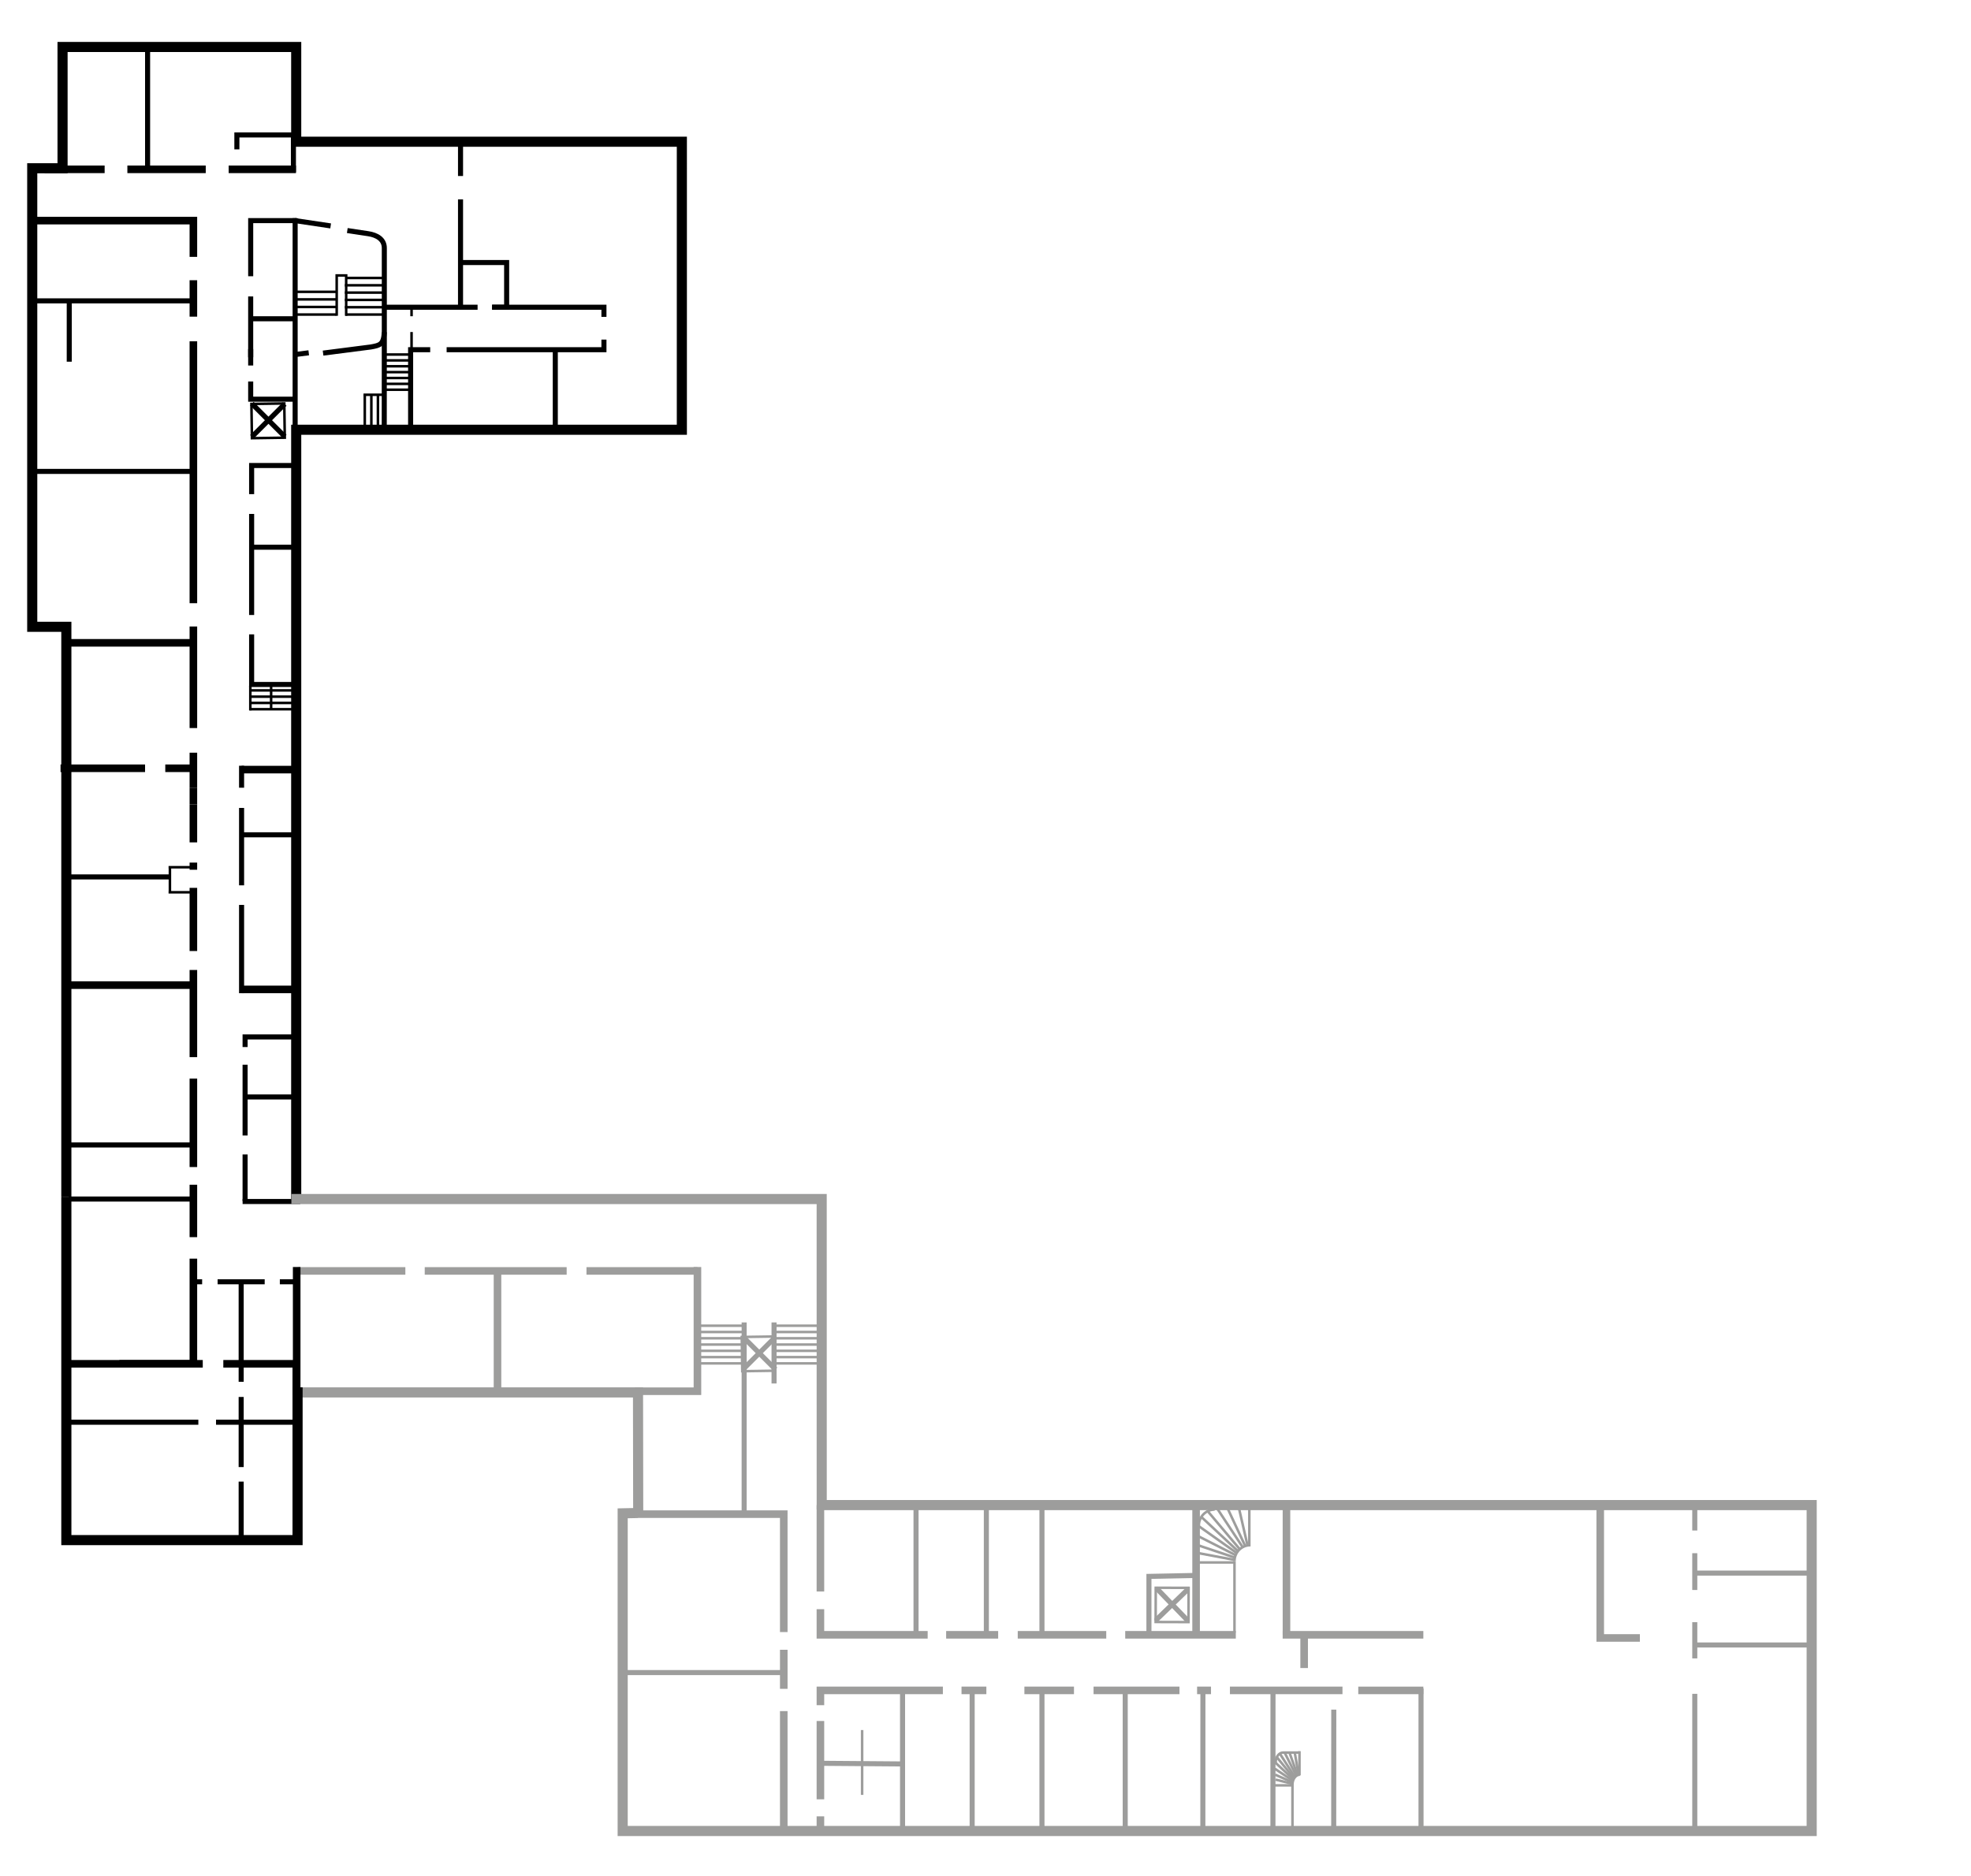<?xml version="1.0" encoding="utf-8"?>
<!-- Generator: Adobe Illustrator 15.0.0, SVG Export Plug-In . SVG Version: 6.00 Build 0)  -->
<!DOCTYPE svg PUBLIC "-//W3C//DTD SVG 1.1//EN" "http://www.w3.org/Graphics/SVG/1.1/DTD/svg11.dtd">
<svg version="1.1" xmlns="http://www.w3.org/2000/svg" xmlns:xlink="http://www.w3.org/1999/xlink" x="0px" y="0px"
	 width="779.953px" height="742.45px" viewBox="0 0 779.953 742.45" enable-background="new 0 0 779.953 742.45"
	 xml:space="preserve">
<g id="Ebene_6" display="none">
	<g display="inline">
		<defs>
			<polygon id="SVGID_1_" points="277.919,495.791 490.907,495.791 502.034,708.105 289.046,708.105 			"/>
		</defs>
		<clipPath id="SVGID_2_">
			<use xlink:href="#SVGID_1_"  overflow="visible"/>
		</clipPath>
	</g>
	<g display="inline">
		<line fill="none" stroke="#000000" stroke-width="0.3" x1="251.137" y1="-26.418" x2="251.137" y2="9.582"/>
		<line fill="none" stroke="#000000" stroke-width="0.3" x1="213.203" y1="27.582" x2="238.492" y2="27.582"/>
		<line fill="none" stroke="#000000" stroke-width="0.3" x1="213.203" y1="714.867" x2="238.492" y2="714.867"/>
		<line fill="none" stroke="#000000" stroke-width="0.3" x1="251.137" y1="768.867" x2="251.137" y2="732.867"/>
		<line fill="none" stroke="#000000" stroke-width="0.3" x1="539.871" y1="-26.418" x2="539.871" y2="9.582"/>
		<line fill="none" stroke="#000000" stroke-width="0.3" x1="577.805" y1="27.582" x2="552.516" y2="27.582"/>
		<line fill="none" stroke="#000000" stroke-width="0.3" x1="577.805" y1="714.867" x2="552.516" y2="714.867"/>
		<line fill="none" stroke="#000000" stroke-width="0.3" x1="539.871" y1="768.867" x2="539.871" y2="732.867"/>
	</g>
	<g display="inline">
		<line fill="none" stroke="#000000" stroke-width="0.3" x1="217.608" y1="-26.418" x2="217.608" y2="9.582"/>
		<line fill="none" stroke="#000000" stroke-width="0.3" x1="175.781" y1="27.582" x2="203.666" y2="27.582"/>
		<line fill="none" stroke="#000000" stroke-width="0.3" x1="175.781" y1="714.867" x2="203.666" y2="714.867"/>
		<line fill="none" stroke="#000000" stroke-width="0.3" x1="217.608" y1="768.867" x2="217.608" y2="732.867"/>
		<line fill="none" stroke="#000000" stroke-width="0.3" x1="535.978" y1="-26.418" x2="535.978" y2="9.582"/>
		<line fill="none" stroke="#000000" stroke-width="0.3" x1="577.805" y1="27.582" x2="549.92" y2="27.582"/>
		<line fill="none" stroke="#000000" stroke-width="0.3" x1="577.805" y1="714.867" x2="549.92" y2="714.867"/>
		<line fill="none" stroke="#000000" stroke-width="0.3" x1="535.978" y1="768.867" x2="535.978" y2="732.867"/>
	</g>
</g>
<g id="Ebene_3" display="none">
	<g display="inline">
		<defs>
			<polygon id="SVGID_3_" points="377.335,611.692 881.094,597.732 896.882,757.041 393.123,771.001 			"/>
		</defs>
		<clipPath id="SVGID_4_">
			<use xlink:href="#SVGID_3_"  overflow="visible"/>
		</clipPath>
	</g>
</g>
<g id="Ebene_2" display="none">
	<g display="inline">
		<defs>
			<polygon id="SVGID_5_" points="-54.882,-2.927 116.974,-2.927 127.959,626.417 -43.896,626.417 			"/>
		</defs>
		<clipPath id="SVGID_6_">
			<use xlink:href="#SVGID_5_"  overflow="visible"/>
		</clipPath>
	</g>
	<rect x="199.781" y="117.042" display="inline" fill="none" width="171.855" height="629.344"/>
	<g display="inline">
		<defs>
			<rect id="SVGID_7_" x="107.079" y="54.527" width="253.001" height="128.106"/>
		</defs>
		<clipPath id="SVGID_8_">
			<use xlink:href="#SVGID_7_"  overflow="visible"/>
		</clipPath>
	</g>
</g>
<g id="Ebene_4">
	<polyline fill="none" stroke="#000000" stroke-width="4" stroke-miterlimit="10" points="26.254,473.637 26.254,248.089 
		12.755,248.089 12.755,66.598 24.754,66.598 24.753,18.601 117.214,18.601 117.214,56.099 269.821,56.1 269.82,170.093 
		117.214,170.093 117.214,474.578 	"/>
	<polyline fill="none" stroke="#9D9D9C" stroke-width="4" stroke-miterlimit="10" points="252.547,599.021 252.471,551.117 
		115.762,551.117 	"/>
	<polyline fill="none" stroke="#9D9D9C" stroke-width="3" stroke-miterlimit="10" points="275.987,501.482 275.987,550.643 
		251.271,550.643 	"/>
	<polyline fill="none" stroke="#000000" stroke-width="3" stroke-miterlimit="10" points="88.371,539.787 117.249,539.787 
		117.249,552.246 	"/>
	<line fill="none" stroke="#000000" stroke-width="3" stroke-miterlimit="10" x1="47.238" y1="539.787" x2="80.237" y2="539.787"/>
	<polyline fill="none" stroke="#000000" stroke-width="3" stroke-miterlimit="10" points="76.523,498.162 76.523,539.787 
		26.928,539.787 	"/>
	<line fill="none" stroke="#000000" stroke-width="3" stroke-miterlimit="10" x1="76.523" y1="468.912" x2="76.523" y2="489.662"/>
	<line fill="none" stroke="#000000" stroke-width="3" stroke-miterlimit="10" x1="76.523" y1="426.912" x2="76.523" y2="461.912"/>
	<line fill="none" stroke="#000000" stroke-width="3" stroke-miterlimit="10" x1="76.523" y1="383.912" x2="76.523" y2="418.412"/>
	<line fill="none" stroke="#000000" stroke-width="3" stroke-miterlimit="10" x1="76.523" y1="351.412" x2="76.523" y2="376.412"/>
	<line fill="none" stroke="#000000" stroke-width="3" stroke-miterlimit="10" x1="76.523" y1="341.412" x2="76.523" y2="344.246"/>
	<line fill="none" stroke="#000000" stroke-width="3" stroke-miterlimit="10" x1="76.523" y1="318.412" x2="76.523" y2="333.412"/>
	<line fill="none" stroke="#000000" stroke-width="3" stroke-miterlimit="10" x1="76.523" y1="311.745" x2="76.523" y2="318.412"/>
	<line fill="none" stroke="#000000" stroke-width="3" stroke-miterlimit="10" x1="76.523" y1="297.912" x2="76.523" y2="311.745"/>
	<line fill="none" stroke="#000000" stroke-width="3" stroke-miterlimit="10" x1="76.523" y1="247.962" x2="76.523" y2="288.162"/>
	<line fill="none" stroke="#000000" stroke-width="3" stroke-miterlimit="10" x1="76.523" y1="135.079" x2="76.523" y2="238.746"/>
	<line fill="none" stroke="#000000" stroke-width="3" stroke-miterlimit="10" x1="76.523" y1="110.912" x2="76.523" y2="125.329"/>
	<polyline fill="none" stroke="#000000" stroke-width="3" stroke-miterlimit="10" points="12.938,87.32 76.523,87.32 
		76.523,101.665 	"/>
	<line stroke="#000000" stroke-width="3" stroke-miterlimit="10" x1="24.712" y1="254.431" x2="75.612" y2="254.431"/>
	<line stroke="#000000" stroke-width="2" stroke-miterlimit="10" x1="27.234" y1="474.578" x2="76.217" y2="474.578"/>
	<line stroke="#000000" stroke-width="2" stroke-miterlimit="10" x1="27.234" y1="453.162" x2="76.217" y2="453.162"/>
	<line stroke="#000000" stroke-width="3" stroke-miterlimit="10" x1="26.254" y1="389.912" x2="75.237" y2="389.912"/>
	<line stroke="#000000" stroke-width="2" stroke-miterlimit="10" x1="25.296" y1="347.079" x2="67.237" y2="347.079"/>
	<line stroke="#000000" stroke-width="3" stroke-miterlimit="10" x1="65.404" y1="304.079" x2="75.612" y2="304.079"/>
	<line stroke="#000000" stroke-width="3" stroke-miterlimit="10" x1="23.962" y1="304.079" x2="57.405" y2="304.079"/>
	<line stroke="#000000" stroke-width="2" stroke-miterlimit="10" x1="27.404" y1="143.157" x2="27.404" y2="119.079"/>
	<line fill="none" stroke="#000000" stroke-width="3" stroke-miterlimit="10" x1="95.595" y1="391.608" x2="118.979" y2="391.608"/>
	<line fill="none" stroke="#000000" stroke-width="3" stroke-miterlimit="10" x1="118.979" y1="304.609" x2="95.595" y2="304.609"/>
	<line fill="none" stroke="#000000" stroke-width="2" stroke-miterlimit="10" x1="95.595" y1="358.162" x2="95.595" y2="393.108"/>
	<line fill="none" stroke="#000000" stroke-width="2" stroke-miterlimit="10" x1="95.595" y1="319.776" x2="95.595" y2="350.412"/>
	<line fill="none" stroke="#000000" stroke-width="2" stroke-miterlimit="10" x1="95.595" y1="303.08" x2="95.595" y2="311.776"/>
	<line fill="none" stroke="#000000" stroke-width="2" stroke-miterlimit="10" x1="97.644" y1="434.162" x2="116.93" y2="434.162"/>
	<polyline fill="none" stroke="#000000" stroke-width="2" stroke-miterlimit="10" points="96.987,414.412 96.987,410.412 
		117.75,410.412 	"/>
	<line fill="none" stroke="#000000" stroke-width="2" stroke-miterlimit="10" x1="96.987" y1="449.412" x2="96.987" y2="421.412"/>
	<line fill="none" stroke="#000000" stroke-width="2" stroke-miterlimit="10" x1="96.987" y1="475.388" x2="96.987" y2="456.912"/>
	<line fill="none" stroke="#000000" stroke-width="2" stroke-miterlimit="10" x1="118.821" y1="475.55" x2="96" y2="475.55"/>
	<path fill="none" stroke="#000000" stroke-width="2" stroke-miterlimit="10" d="M77.488,53.412"/>
	<line fill="none" stroke="#000000" stroke-width="2" stroke-miterlimit="10" x1="99.199" y1="117.333" x2="99.199" y2="141.41"/>
	<polyline fill="none" stroke="#000000" stroke-width="2" stroke-miterlimit="10" points="117.335,87.32 99.201,87.32 
		99.201,109.333 	"/>
	<path fill="none" stroke="#000000" stroke-width="2" stroke-miterlimit="24" d="M130.843,89.416
		c-7.281-1.088-14.054-2.096-14.054-2.096"/>
	<path fill="none" stroke="#000000" stroke-width="2" stroke-miterlimit="24" d="M127.847,139.76
		c7.733-0.984,17.002-2.168,18.89-2.428c3.708-0.667,5.042-1,5.343-5.833c0-6.083,0-28.083,0-33.333
		c0-3.542-3.051-5.167-6.343-5.667c-2.03-0.309-5.014-0.758-8.305-1.251"/>
	<path fill="none" stroke="#000000" stroke-width="2" stroke-miterlimit="24" d="M116.789,140.32c0,0,2.186-0.277,5.384-0.684"/>
	<line fill="none" stroke="#000000" stroke-width="2" stroke-miterlimit="10" x1="116.789" y1="171.163" x2="116.789" y2="86.35"/>
	<line fill="none" stroke="#9D9D9C" stroke-miterlimit="10" x1="277.303" y1="537.14" x2="294.471" y2="537.14"/>
	<line fill="none" stroke="#9D9D9C" stroke-miterlimit="10" x1="277.303" y1="524.715" x2="294.471" y2="524.715"/>
	<line fill="none" stroke="#9D9D9C" stroke-miterlimit="10" x1="277.303" y1="532.17" x2="294.471" y2="532.17"/>
	<line fill="none" stroke="#9D9D9C" stroke-miterlimit="10" x1="277.303" y1="534.654" x2="294.471" y2="534.654"/>
	<line fill="none" stroke="#9D9D9C" stroke-miterlimit="10" x1="277.303" y1="529.685" x2="294.471" y2="529.685"/>
	<line fill="none" stroke="#9D9D9C" stroke-miterlimit="10" x1="277.303" y1="527.2" x2="294.471" y2="527.2"/>
	<line fill="none" stroke="#9D9D9C" stroke-miterlimit="10" x1="277.303" y1="539.624" x2="294.471" y2="539.624"/>
	
		<line fill="none" stroke="#9D9D9C" stroke-width="2" stroke-miterlimit="10" x1="306.303" y1="523.412" x2="306.303" y2="547.577"/>
	
		<line fill="none" stroke="#9D9D9C" stroke-width="2" stroke-miterlimit="10" x1="294.471" y1="599.021" x2="294.471" y2="523.412"/>
	<line fill="none" stroke="#000000" stroke-width="2" stroke-miterlimit="10" x1="95.595" y1="330.412" x2="116.943" y2="330.412"/>
	<line fill="none" stroke="#9D9D9C" stroke-miterlimit="10" x1="306.303" y1="537.14" x2="323.471" y2="537.14"/>
	<line fill="none" stroke="#9D9D9C" stroke-miterlimit="10" x1="306.303" y1="524.715" x2="323.471" y2="524.715"/>
	<line fill="none" stroke="#9D9D9C" stroke-miterlimit="10" x1="306.303" y1="532.17" x2="323.471" y2="532.17"/>
	<line fill="none" stroke="#9D9D9C" stroke-miterlimit="10" x1="306.303" y1="534.654" x2="323.471" y2="534.654"/>
	<line fill="none" stroke="#9D9D9C" stroke-miterlimit="10" x1="306.303" y1="529.685" x2="323.471" y2="529.685"/>
	<line fill="none" stroke="#9D9D9C" stroke-miterlimit="10" x1="306.303" y1="527.2" x2="323.471" y2="527.2"/>
	<line fill="none" stroke="#9D9D9C" stroke-miterlimit="10" x1="306.303" y1="539.624" x2="323.471" y2="539.624"/>
	<polyline fill="none" stroke="#000000" stroke-width="2" stroke-miterlimit="10" points="99.199,150.998 99.199,157.999 
		117.214,157.999 	"/>
	<line fill="none" stroke="#000000" stroke-width="2" stroke-miterlimit="10" x1="99.199" y1="138.164" x2="99.199" y2="144.665"/>
	<g>
		<g>
			
				<line fill="none" stroke="#000000" stroke-width="2" stroke-miterlimit="10" x1="112.67" y1="172.759" x2="99.668" y2="159.759"/>
			
				<line fill="none" stroke="#000000" stroke-width="2" stroke-miterlimit="10" x1="112.668" y1="159.896" x2="99.668" y2="172.897"/>
		</g>
		
			<rect x="99.669" y="159.759" transform="matrix(-1 0.015 -0.015 -1 214.761 331.501)" fill="none" stroke="#000000" stroke-miterlimit="10" width="13.001" height="13.551"/>
	</g>
	<g>
		<g>
			<line fill="none" stroke="#9D9D9C" stroke-width="2" stroke-miterlimit="10" x1="306.887" y1="542" x2="293.885" y2="529"/>
			
				<line fill="none" stroke="#9D9D9C" stroke-width="2" stroke-miterlimit="10" x1="306.885" y1="529.137" x2="293.885" y2="542.139"/>
		</g>
		
			<rect x="293.886" y="529" transform="matrix(-1 0.015 -0.015 -1 608.548 1067.118)" fill="none" stroke="#9D9D9C" stroke-miterlimit="10" width="13.001" height="13.551"/>
	</g>
	<polyline fill="none" stroke="#000000" stroke-width="2" stroke-miterlimit="10" points="93.737,59.121 93.737,53.412 
		116.112,53.412 116.112,68.156 	"/>
	<line fill="none" stroke="#000000" stroke-width="2" stroke-miterlimit="10" x1="99.375" y1="126.165" x2="116.418" y2="126.165"/>
	<polyline fill="none" stroke="#9D9D9C" stroke-width="4" stroke-miterlimit="10" points="325.068,595.708 325.068,595.708 
		716.908,595.71 716.91,724.704 246.402,724.702 246.402,598.967 252.383,598.84 252.383,598.84 	"/>
	<line fill="none" stroke="#9D9D9C" stroke-width="2" stroke-miterlimit="10" x1="670.65" y1="670.413" x2="670.65" y2="724.704"/>
	<line fill="none" stroke="#9D9D9C" stroke-width="2" stroke-miterlimit="10" x1="670.65" y1="642.052" x2="670.65" y2="656.393"/>
	
		<line fill="none" stroke="#9D9D9C" stroke-width="2" stroke-miterlimit="10" x1="670.648" y1="614.752" x2="670.648" y2="629.312"/>
	<line fill="none" stroke="#9D9D9C" stroke-width="3" stroke-miterlimit="10" x1="324.65" y1="629.912" x2="324.65" y2="595.709"/>
	<polyline fill="none" stroke="#9D9D9C" stroke-width="3" stroke-miterlimit="10" points="367.093,647.049 324.65,647.049 
		324.65,636.912 	"/>
	
		<line fill="none" stroke="#9D9D9C" stroke-width="3" stroke-miterlimit="10" x1="394.987" y1="647.049" x2="374.404" y2="647.049"/>
	<line fill="none" stroke="#9D9D9C" stroke-width="3" stroke-miterlimit="10" x1="437.76" y1="647.05" x2="402.737" y2="647.049"/>
	
		<line fill="none" stroke="#9D9D9C" stroke-width="3" stroke-miterlimit="10" x1="489.029" y1="647.049" x2="445.266" y2="647.049"/>
	<path fill="none" stroke="#9D9D9C" stroke-width="3" stroke-miterlimit="10" d="M473.314,647.049"/>
	<line fill="none" stroke="#9D9D9C" stroke-width="3" stroke-miterlimit="10" x1="563.238" y1="647.05" x2="507.57" y2="647.05"/>
	<polyline fill="none" stroke="#9D9D9C" stroke-width="3" stroke-miterlimit="10" points="633.236,596.958 633.238,648.298 
		648.93,648.298 	"/>
	<line fill="none" stroke="#9D9D9C" stroke-width="3" stroke-miterlimit="10" x1="324.65" y1="718.912" x2="324.65" y2="724.703"/>
	<line fill="none" stroke="#9D9D9C" stroke-width="3" stroke-miterlimit="10" x1="324.65" y1="681.162" x2="324.65" y2="712.162"/>
	<polyline fill="none" stroke="#9D9D9C" stroke-width="3" stroke-miterlimit="10" points="373.113,669.049 324.65,669.049 
		324.65,674.912 	"/>
	
		<line fill="none" stroke="#9D9D9C" stroke-width="3" stroke-miterlimit="10" x1="390.316" y1="669.049" x2="380.487" y2="669.049"/>
	
		<line fill="none" stroke="#9D9D9C" stroke-width="3" stroke-miterlimit="10" x1="424.987" y1="669.049" x2="405.371" y2="669.049"/>
	
		<line fill="none" stroke="#9D9D9C" stroke-width="3" stroke-miterlimit="10" x1="466.737" y1="669.049" x2="432.737" y2="669.049"/>
	
		<line fill="none" stroke="#9D9D9C" stroke-width="3" stroke-miterlimit="10" x1="479.209" y1="669.049" x2="473.706" y2="669.049"/>
	<path fill="none" stroke="#9D9D9C" stroke-width="3" stroke-miterlimit="10" d="M475.984,669.049"/>
	<line fill="none" stroke="#9D9D9C" stroke-width="3" stroke-miterlimit="10" x1="531.237" y1="669.05" x2="486.701" y2="669.05"/>
	<line fill="none" stroke="#9D9D9C" stroke-width="3" stroke-miterlimit="10" x1="563.238" y1="669.049" x2="537.487" y2="669.05"/>
	
		<line fill="none" stroke="#9D9D9C" stroke-width="2" stroke-miterlimit="10" x1="390.316" y1="595.709" x2="390.316" y2="647.049"/>
	<polyline fill="none" stroke="#9D9D9C" stroke-width="2" stroke-miterlimit="10" points="454.648,647.049 454.65,623.931 
		473.314,623.551 	"/>
	
		<line fill="none" stroke="#9D9D9C" stroke-width="2" stroke-miterlimit="10" x1="562.321" y1="668.313" x2="562.321" y2="723.968"/>
	<line fill="none" stroke="#9D9D9C" stroke-width="2" stroke-miterlimit="10" x1="503.742" y1="669" x2="503.717" y2="724.703"/>
	<line fill="none" stroke="#9D9D9C" stroke-width="2" stroke-miterlimit="10" x1="476.01" y1="669.049" x2="475.984" y2="724.704"/>
	
		<line fill="none" stroke="#9D9D9C" stroke-width="2" stroke-miterlimit="10" x1="384.696" y1="669.049" x2="384.696" y2="724.703"/>
	<line fill="none" stroke="#9D9D9C" stroke-width="2" stroke-miterlimit="10" x1="357.152" y1="669" x2="357.152" y2="724.653"/>
	
		<line fill="none" stroke="#9D9D9C" stroke-width="3" stroke-miterlimit="10" x1="473.316" y1="595.709" x2="473.314" y2="647.049"/>
	<line fill="none" stroke="#9D9D9C" stroke-width="3" stroke-miterlimit="10" x1="509.074" y1="595.71" x2="509.078" y2="647.05"/>
	<line fill="none" stroke="#9D9D9C" stroke-width="2" stroke-miterlimit="10" x1="670.648" y1="651.079" x2="716.91" y2="651.079"/>
	<line fill="none" stroke="#9D9D9C" stroke-width="3" stroke-miterlimit="10" x1="310.148" y1="677.244" x2="310.15" y2="724.703"/>
	<line fill="none" stroke="#9D9D9C" stroke-width="3" stroke-miterlimit="10" x1="310.15" y1="652.974" x2="310.15" y2="668.436"/>
	<polyline fill="none" stroke="#9D9D9C" stroke-width="3" stroke-miterlimit="10" points="252.385,599.299 310.15,599.299 
		310.148,645.957 	"/>
	<line fill="none" stroke="#9D9D9C" stroke-width="2" stroke-miterlimit="10" x1="246.4" y1="662.001" x2="310.15" y2="662.001"/>
	
		<line fill="none" stroke="#9D9D9C" stroke-width="2" stroke-linecap="round" stroke-miterlimit="10" x1="469.58" y1="640.981" x2="457.989" y2="628.981"/>
	
		<line fill="none" stroke="#9D9D9C" stroke-width="2" stroke-linecap="round" stroke-miterlimit="10" x1="469.782" y1="629.312" x2="457.782" y2="640.901"/>
	
		<rect x="457.282" y="628.481" transform="matrix(-1 -0.003 0.003 -1 925.701 1271.87)" fill="none" stroke="#9D9D9C" stroke-miterlimit="10" width="13" height="13.552"/>
	<line fill="none" stroke="#9D9D9C" stroke-width="2" stroke-miterlimit="10" x1="412.316" y1="594.89" x2="412.316" y2="646.229"/>
	
		<line fill="none" stroke="#9D9D9C" stroke-width="2" stroke-miterlimit="10" x1="362.487" y1="595.709" x2="362.487" y2="647.049"/>
	<polyline fill="none" stroke="#9D9D9C" stroke-miterlimit="10" points="473.588,618.412 488.502,618.412 488.502,646.229 	"/>
	<line fill="none" stroke="#9D9D9C" stroke-miterlimit="10" x1="474.05" y1="603.808" x2="489.379" y2="614.681"/>
	<line fill="none" stroke="#9D9D9C" stroke-miterlimit="10" x1="475.387" y1="600.402" x2="489.88" y2="613.949"/>
	<line fill="none" stroke="#9D9D9C" stroke-miterlimit="10" x1="477.906" y1="598.124" x2="490.603" y2="613.183"/>
	<line fill="none" stroke="#9D9D9C" stroke-miterlimit="10" x1="481.656" y1="597.058" x2="491.746" y2="612.363"/>
	<line fill="none" stroke="#9D9D9C" stroke-miterlimit="10" x1="485.8" y1="597.058" x2="492.8" y2="612.037"/>
	<line fill="none" stroke="#9D9D9C" stroke-miterlimit="10" x1="490.3" y1="597.058" x2="493.612" y2="611.483"/>
	<path fill="none" stroke="#9D9D9C" stroke-miterlimit="10" d="M488.502,617.918c0-3.501,2.795-6.333,6.25-6.333"/>
	<line fill="none" stroke="#9D9D9C" stroke-miterlimit="10" x1="494.377" y1="596.36" x2="494.377" y2="612.037"/>
	<line fill="none" stroke="#9D9D9C" stroke-miterlimit="10" x1="474.404" y1="614.752" x2="488.549" y2="617.412"/>
	<line fill="none" stroke="#9D9D9C" stroke-miterlimit="10" x1="474.05" y1="611.6" x2="488.502" y2="616.443"/>
	<line fill="none" stroke="#9D9D9C" stroke-miterlimit="10" x1="473.588" y1="607.725" x2="488.853" y2="615.475"/>
	<path fill="none" stroke="#9D9D9C" stroke-miterlimit="10" d="M474.404,603.808c0-3.501,2.795-6.333,6.25-6.333"/>
	
		<line fill="none" stroke="#9D9D9C" stroke-width="2" stroke-miterlimit="10" x1="325.165" y1="697.912" x2="357.152" y2="698.162"/>
	
		<line fill="none" stroke="#9D9D9C" stroke-width="2" stroke-miterlimit="10" x1="412.316" y1="668.313" x2="412.316" y2="723.967"/>
	
		<line fill="none" stroke="#9D9D9C" stroke-width="2" stroke-miterlimit="10" x1="445.266" y1="668.313" x2="445.266" y2="723.967"/>
	
		<line fill="none" stroke="#9D9D9C" stroke-width="2" stroke-miterlimit="10" x1="527.794" y1="676.662" x2="527.769" y2="724.704"/>
	<line fill="none" stroke="#9D9D9C" stroke-width="3" stroke-miterlimit="10" x1="516.071" y1="647.05" x2="516.071" y2="660.206"/>
	<line fill="none" stroke="#9D9D9C" stroke-miterlimit="10" x1="341.159" y1="684.745" x2="341.159" y2="710.412"/>
	
		<line fill="none" stroke="#9D9D9C" stroke-width="3" stroke-miterlimit="10" x1="232.077" y1="503.028" x2="275.987" y2="503.028"/>
	
		<line fill="none" stroke="#9D9D9C" stroke-width="3" stroke-miterlimit="10" x1="168.071" y1="503.028" x2="224.237" y2="503.028"/>
	<line fill="none" stroke="#9D9D9C" stroke-width="3" stroke-miterlimit="10" x1="117.75" y1="503.028" x2="160.405" y2="503.028"/>
	
		<line fill="none" stroke="#9D9D9C" stroke-width="3" stroke-miterlimit="10" x1="196.869" y1="503.028" x2="196.869" y2="551.117"/>
	<line fill="none" stroke="#000000" stroke-width="2" stroke-miterlimit="10" x1="85.488" y1="562.912" x2="116.93" y2="562.912"/>
	<line fill="none" stroke="#000000" stroke-width="2" stroke-miterlimit="10" x1="26.678" y1="562.912" x2="78.487" y2="562.912"/>
	<line fill="none" stroke="#000000" stroke-width="2" stroke-miterlimit="10" x1="95.433" y1="546.912" x2="95.433" y2="507.32"/>
	<line fill="none" stroke="#000000" stroke-width="2" stroke-miterlimit="10" x1="95.433" y1="580.662" x2="95.433" y2="552.912"/>
	<line fill="none" stroke="#000000" stroke-width="2" stroke-miterlimit="10" x1="95.433" y1="609.57" x2="95.433" y2="586.412"/>
	<line fill="none" stroke="#000000" stroke-width="2" stroke-miterlimit="10" x1="110.738" y1="507.32" x2="116.93" y2="507.32"/>
	<line fill="none" stroke="#000000" stroke-width="2" stroke-miterlimit="10" x1="86.112" y1="507.32" x2="104.738" y2="507.32"/>
	<line fill="none" stroke="#000000" stroke-width="2" stroke-miterlimit="10" x1="76.523" y1="507.32" x2="79.988" y2="507.32"/>
	<line fill="none" stroke="#000000" stroke-width="2" stroke-miterlimit="10" x1="12.755" y1="186.579" x2="76.523" y2="186.579"/>
	<polyline fill="none" stroke="#000000" stroke-width="2" stroke-miterlimit="10" points="99.571,195.579 99.571,184.246 
		117.124,184.246 	"/>
	<line fill="none" stroke="#000000" stroke-width="2" stroke-miterlimit="10" x1="99.571" y1="243.412" x2="99.571" y2="203.412"/>
	<polyline fill="none" stroke="#000000" stroke-width="2" stroke-miterlimit="10" points="117.124,270.912 99.571,270.912 
		99.571,251.079 	"/>
	<line fill="none" stroke="#000000" stroke-width="2" stroke-miterlimit="10" x1="99.571" y1="216.579" x2="117.124" y2="216.579"/>
	<line fill="none" stroke="#000000" stroke-width="2" stroke-miterlimit="10" x1="12.755" y1="119.08" x2="76.523" y2="119.08"/>
	<line fill="none" stroke="#000000" stroke-width="3" stroke-miterlimit="10" x1="50.405" y1="67.021" x2="81.414" y2="67.021"/>
	<line fill="none" stroke="#000000" stroke-width="3" stroke-miterlimit="10" x1="17.646" y1="67.021" x2="41.404" y2="67.021"/>
	<line fill="none" stroke="#9D9D9C" stroke-width="2" stroke-miterlimit="10" x1="670.648" y1="622.628" x2="716.91" y2="622.628"/>
	
		<line fill="none" stroke="#9D9D9C" stroke-width="2" stroke-miterlimit="10" x1="670.648" y1="595.192" x2="670.648" y2="605.773"/>
	<polyline fill="none" stroke="#9D9D9C" stroke-miterlimit="10" points="504.4,706.641 511.447,706.641 511.447,723.892 	"/>
	<line fill="none" stroke="#9D9D9C" stroke-miterlimit="10" x1="504.618" y1="697.585" x2="511.861" y2="704.327"/>
	<line fill="none" stroke="#9D9D9C" stroke-miterlimit="10" x1="505.25" y1="695.474" x2="512.099" y2="703.873"/>
	<line fill="none" stroke="#9D9D9C" stroke-miterlimit="10" x1="506.44" y1="694.061" x2="512.439" y2="703.398"/>
	<line fill="none" stroke="#9D9D9C" stroke-miterlimit="10" x1="508.213" y1="693.399" x2="512.98" y2="702.891"/>
	<line fill="none" stroke="#9D9D9C" stroke-miterlimit="10" x1="510.171" y1="693.399" x2="513.478" y2="702.688"/>
	<line fill="none" stroke="#9D9D9C" stroke-miterlimit="10" x1="512.297" y1="693.399" x2="513.862" y2="702.344"/>
	<path fill="none" stroke="#9D9D9C" stroke-miterlimit="10" d="M511.447,706.334c0-2.17,1.32-3.927,2.953-3.927"/>
	<polyline fill="none" stroke="#9D9D9C" stroke-miterlimit="10" points="514.224,693.1 514.224,694.031 514.224,702.688 	"/>
	<line fill="none" stroke="#9D9D9C" stroke-miterlimit="10" x1="504.786" y1="704.372" x2="511.47" y2="706.021"/>
	<line fill="none" stroke="#9D9D9C" stroke-miterlimit="10" x1="504.618" y1="702.417" x2="511.447" y2="705.421"/>
	<line fill="none" stroke="#9D9D9C" stroke-miterlimit="10" x1="504.4" y1="700.013" x2="511.613" y2="704.819"/>
	<path fill="none" stroke="#9D9D9C" stroke-miterlimit="10" d="M504.786,697.585c0-2.172,1.32-3.928,2.953-3.928h6.484"/>
	<path fill="none" stroke="#000000" stroke-miterlimit="10" d="M67.237,342.996v10.166 M77.362,343.25H66.706 M66.706,353.162
		h10.657"/>
	<line fill="none" stroke="#000000" stroke-miterlimit="10" x1="98.703" y1="273.253" x2="115.871" y2="273.253"/>
	<line fill="none" stroke="#000000" stroke-miterlimit="10" x1="98.703" y1="280.708" x2="115.871" y2="280.708"/>
	<line fill="none" stroke="#000000" stroke-miterlimit="10" x1="98.703" y1="278.223" x2="115.871" y2="278.223"/>
	<line fill="none" stroke="#000000" stroke-miterlimit="10" x1="98.703" y1="275.738" x2="115.871" y2="275.738"/>
	<line fill="none" stroke="#000000" stroke-miterlimit="10" x1="99.056" y1="271.473" x2="99.056" y2="281.162"/>
	<line fill="none" stroke="#000000" stroke-miterlimit="10" x1="107.287" y1="270.894" x2="107.287" y2="280.583"/>
	<line stroke="#000000" stroke-width="2" stroke-miterlimit="10" x1="58.404" y1="67.021" x2="58.404" y2="17.746"/>
	<line fill="none" stroke="#000000" stroke-miterlimit="10" x1="116.789" y1="121.498" x2="133.067" y2="121.498"/>
	<line fill="none" stroke="#000000" stroke-miterlimit="10" x1="116.789" y1="118.501" x2="133.067" y2="118.501"/>
	<line fill="none" stroke="#000000" stroke-miterlimit="10" x1="116.789" y1="124.495" x2="133.067" y2="124.495"/>
	<line fill="none" stroke="#000000" stroke-miterlimit="10" x1="116.789" y1="115.504" x2="133.067" y2="115.504"/>
	<polyline fill="none" stroke="#000000" stroke-miterlimit="10" points="133.237,124.984 133.237,109.021 136.987,109.021 
		136.987,124.984 	"/>
	<line fill="none" stroke="#000000" stroke-miterlimit="10" x1="136.479" y1="121.6" x2="152.051" y2="121.6"/>
	<line fill="none" stroke="#000000" stroke-miterlimit="10" x1="136.479" y1="118.705" x2="152.051" y2="118.705"/>
	<line fill="none" stroke="#000000" stroke-miterlimit="10" x1="136.653" y1="124.495" x2="152.051" y2="124.495"/>
	<line fill="none" stroke="#000000" stroke-miterlimit="10" x1="136.479" y1="115.81" x2="152.051" y2="115.81"/>
	<line fill="none" stroke="#000000" stroke-miterlimit="10" x1="136.479" y1="112.915" x2="152.051" y2="112.915"/>
	<line fill="none" stroke="#000000" stroke-miterlimit="10" x1="137.027" y1="110.02" x2="152.599" y2="110.02"/>
	<line fill="none" stroke="#000000" stroke-width="2" stroke-miterlimit="24" x1="152.08" y1="131.499" x2="152.051" y2="168.282"/>
	<polyline fill="none" stroke="#000000" stroke-width="2" stroke-miterlimit="24" points="194.738,121.6 200.487,121.6 
		200.487,103.912 181.987,103.912 	"/>
	<polyline fill="none" stroke="#000000" stroke-width="2" stroke-miterlimit="24" points="184.011,121.6 152.051,121.6 
		188.987,121.6 	"/>
	<polyline fill="none" stroke="#000000" stroke-width="2" stroke-miterlimit="24" points="238.987,125.412 238.987,121.6 
		200.738,121.6 194.738,121.6 	"/>
	<polyline fill="none" stroke="#000000" stroke-width="2" stroke-miterlimit="24" points="176.737,138.412 238.987,138.412 
		238.987,134.412 	"/>
	<polyline fill="none" stroke="#000000" stroke-width="2" stroke-miterlimit="24" points="162.487,170.093 162.487,138.412 
		170.237,138.412 	"/>
	<line fill="none" stroke="#000000" stroke-width="2" stroke-miterlimit="24" x1="182.237" y1="78.912" x2="182.237" y2="121.6"/>
	<line fill="none" stroke="#000000" stroke-width="2" stroke-miterlimit="24" x1="182.237" y1="56.1" x2="182.237" y2="69.662"/>
	
		<line fill="none" stroke="#000000" stroke-width="2" stroke-miterlimit="24" x1="219.737" y1="137.825" x2="219.737" y2="168.282"/>
	<line fill="none" stroke="#000000" stroke-miterlimit="24" x1="162.862" y1="131.412" x2="162.862" y2="137.787"/>
	<line fill="none" stroke="#000000" stroke-miterlimit="24" x1="162.862" y1="122.327" x2="162.862" y2="125.163"/>
	<line fill="none" stroke="#000000" stroke-miterlimit="24" x1="152.08" y1="154.253" x2="161.83" y2="154.253"/>
	<line fill="none" stroke="#000000" stroke-miterlimit="24" x1="152.08" y1="140.32" x2="161.83" y2="140.32"/>
	<line fill="none" stroke="#000000" stroke-miterlimit="24" x1="152.08" y1="147.286" x2="161.83" y2="147.286"/>
	<line fill="none" stroke="#000000" stroke-miterlimit="24" x1="152.08" y1="144.964" x2="161.83" y2="144.964"/>
	<line fill="none" stroke="#000000" stroke-miterlimit="24" x1="152.08" y1="142.642" x2="161.83" y2="142.642"/>
	<line fill="none" stroke="#000000" stroke-miterlimit="24" x1="152.08" y1="151.931" x2="161.83" y2="151.931"/>
	<line fill="none" stroke="#000000" stroke-miterlimit="24" x1="152.08" y1="149.608" x2="161.83" y2="149.608"/>
	<line fill="none" stroke="#000000" stroke-miterlimit="24" x1="149.55" y1="168.282" x2="149.55" y2="156.246"/>
	<line fill="none" stroke="#000000" stroke-miterlimit="24" x1="146.95" y1="168.282" x2="146.95" y2="156.246"/>
	<line fill="none" stroke="#000000" stroke-miterlimit="24" x1="144.35" y1="168.615" x2="144.35" y2="156.246"/>
	<line fill="none" stroke="#000000" stroke-miterlimit="24" x1="143.846" y1="156.246" x2="151.531" y2="156.246"/>
	<line fill="none" stroke="#000000" stroke-width="3" stroke-miterlimit="10" x1="90.487" y1="67.021" x2="117.112" y2="67.021"/>
	<polyline fill="none" stroke="#9D9D9C" stroke-width="4" stroke-miterlimit="10" points="115.303,474.578 325.154,474.578 
		325.165,597.377 	"/>
	<line fill="none" stroke="#000000" stroke-width="3" stroke-miterlimit="10" x1="117.4" y1="552.246" x2="117.4" y2="501.482"/>
	<polyline fill="none" stroke="#000000" stroke-width="4" stroke-miterlimit="10" points="117.75,549.1 117.75,609.57 
		26.254,609.57 26.254,473.637 	"/>
</g>
<g id="Ebene_5" display="none">
	<path display="inline" fill="none" stroke="#000000" stroke-miterlimit="10" d="M234.395,91.294c5.159,0,9.333-3.458,9.333-7.73
		h-9.333"/>
	<path display="inline" fill="none" stroke="#000000" stroke-miterlimit="10" d="M233.137,156.617c5.159,0,9.333-3.458,9.333-7.73
		h-9.333"/>
	<path display="inline" fill="none" stroke="#000000" stroke-miterlimit="10" d="M233.137,272.867c5.159,0,9.333-3.458,9.333-7.73
		h-9.333"/>
	<path display="inline" fill="none" stroke="#000000" stroke-miterlimit="10" d="M233.137,289.115c5.159,0,9.333,3.458,9.333,7.73
		h-9.333"/>
	<path display="inline" fill="none" stroke="#000000" stroke-miterlimit="10" d="M233.137,310.529c5.159,0,9.333,3.458,9.333,7.73
		h-9.333"/>
	<path display="inline" fill="none" stroke="#000000" stroke-miterlimit="10" d="M233.887,355.262c5.159,0,9.333,3.457,9.333,7.729
		h-9.333"/>
	<path display="inline" fill="none" stroke="#000000" stroke-miterlimit="10" d="M233.137,396.194c5.159,0,9.333,3.457,9.333,7.729
		h-9.333"/>
	<path display="inline" fill="none" stroke="#000000" stroke-miterlimit="10" d="M233.887,440.937c5.159,0,9.333,3.457,9.333,7.729
		h-9.333"/>
	<path display="inline" fill="none" stroke="#000000" stroke-miterlimit="10" d="M233.887,457.184c5.159,0,9.333,3.457,9.333,7.729
		h-9.333"/>
	<path display="inline" fill="none" stroke="#000000" stroke-miterlimit="10" d="M233.887,512.456c5.159,0,9.333,3.457,9.333,7.729
		h-9.333"/>
	<path display="inline" fill="none" stroke="#000000" stroke-miterlimit="10" d="M253.765,382.882c-5.159,0-9.333,3.457-9.333,7.729
		h9.333"/>
	<path display="inline" fill="none" stroke="#000000" stroke-miterlimit="10" d="M321.273,527.32c0-5.159-3.457-9.333-7.729-9.333
		v9.333"/>
	<path display="inline" fill="none" stroke="#000000" stroke-miterlimit="10" d="M386.813,527.32c0-5.159-3.457-9.333-7.729-9.333
		v9.333"/>
	<path display="inline" fill="none" stroke="#000000" stroke-miterlimit="10" d="M253.303,566.887c0-5.159,3.457-9.333,7.729-9.333
		v9.333"/>
</g>
</svg>
